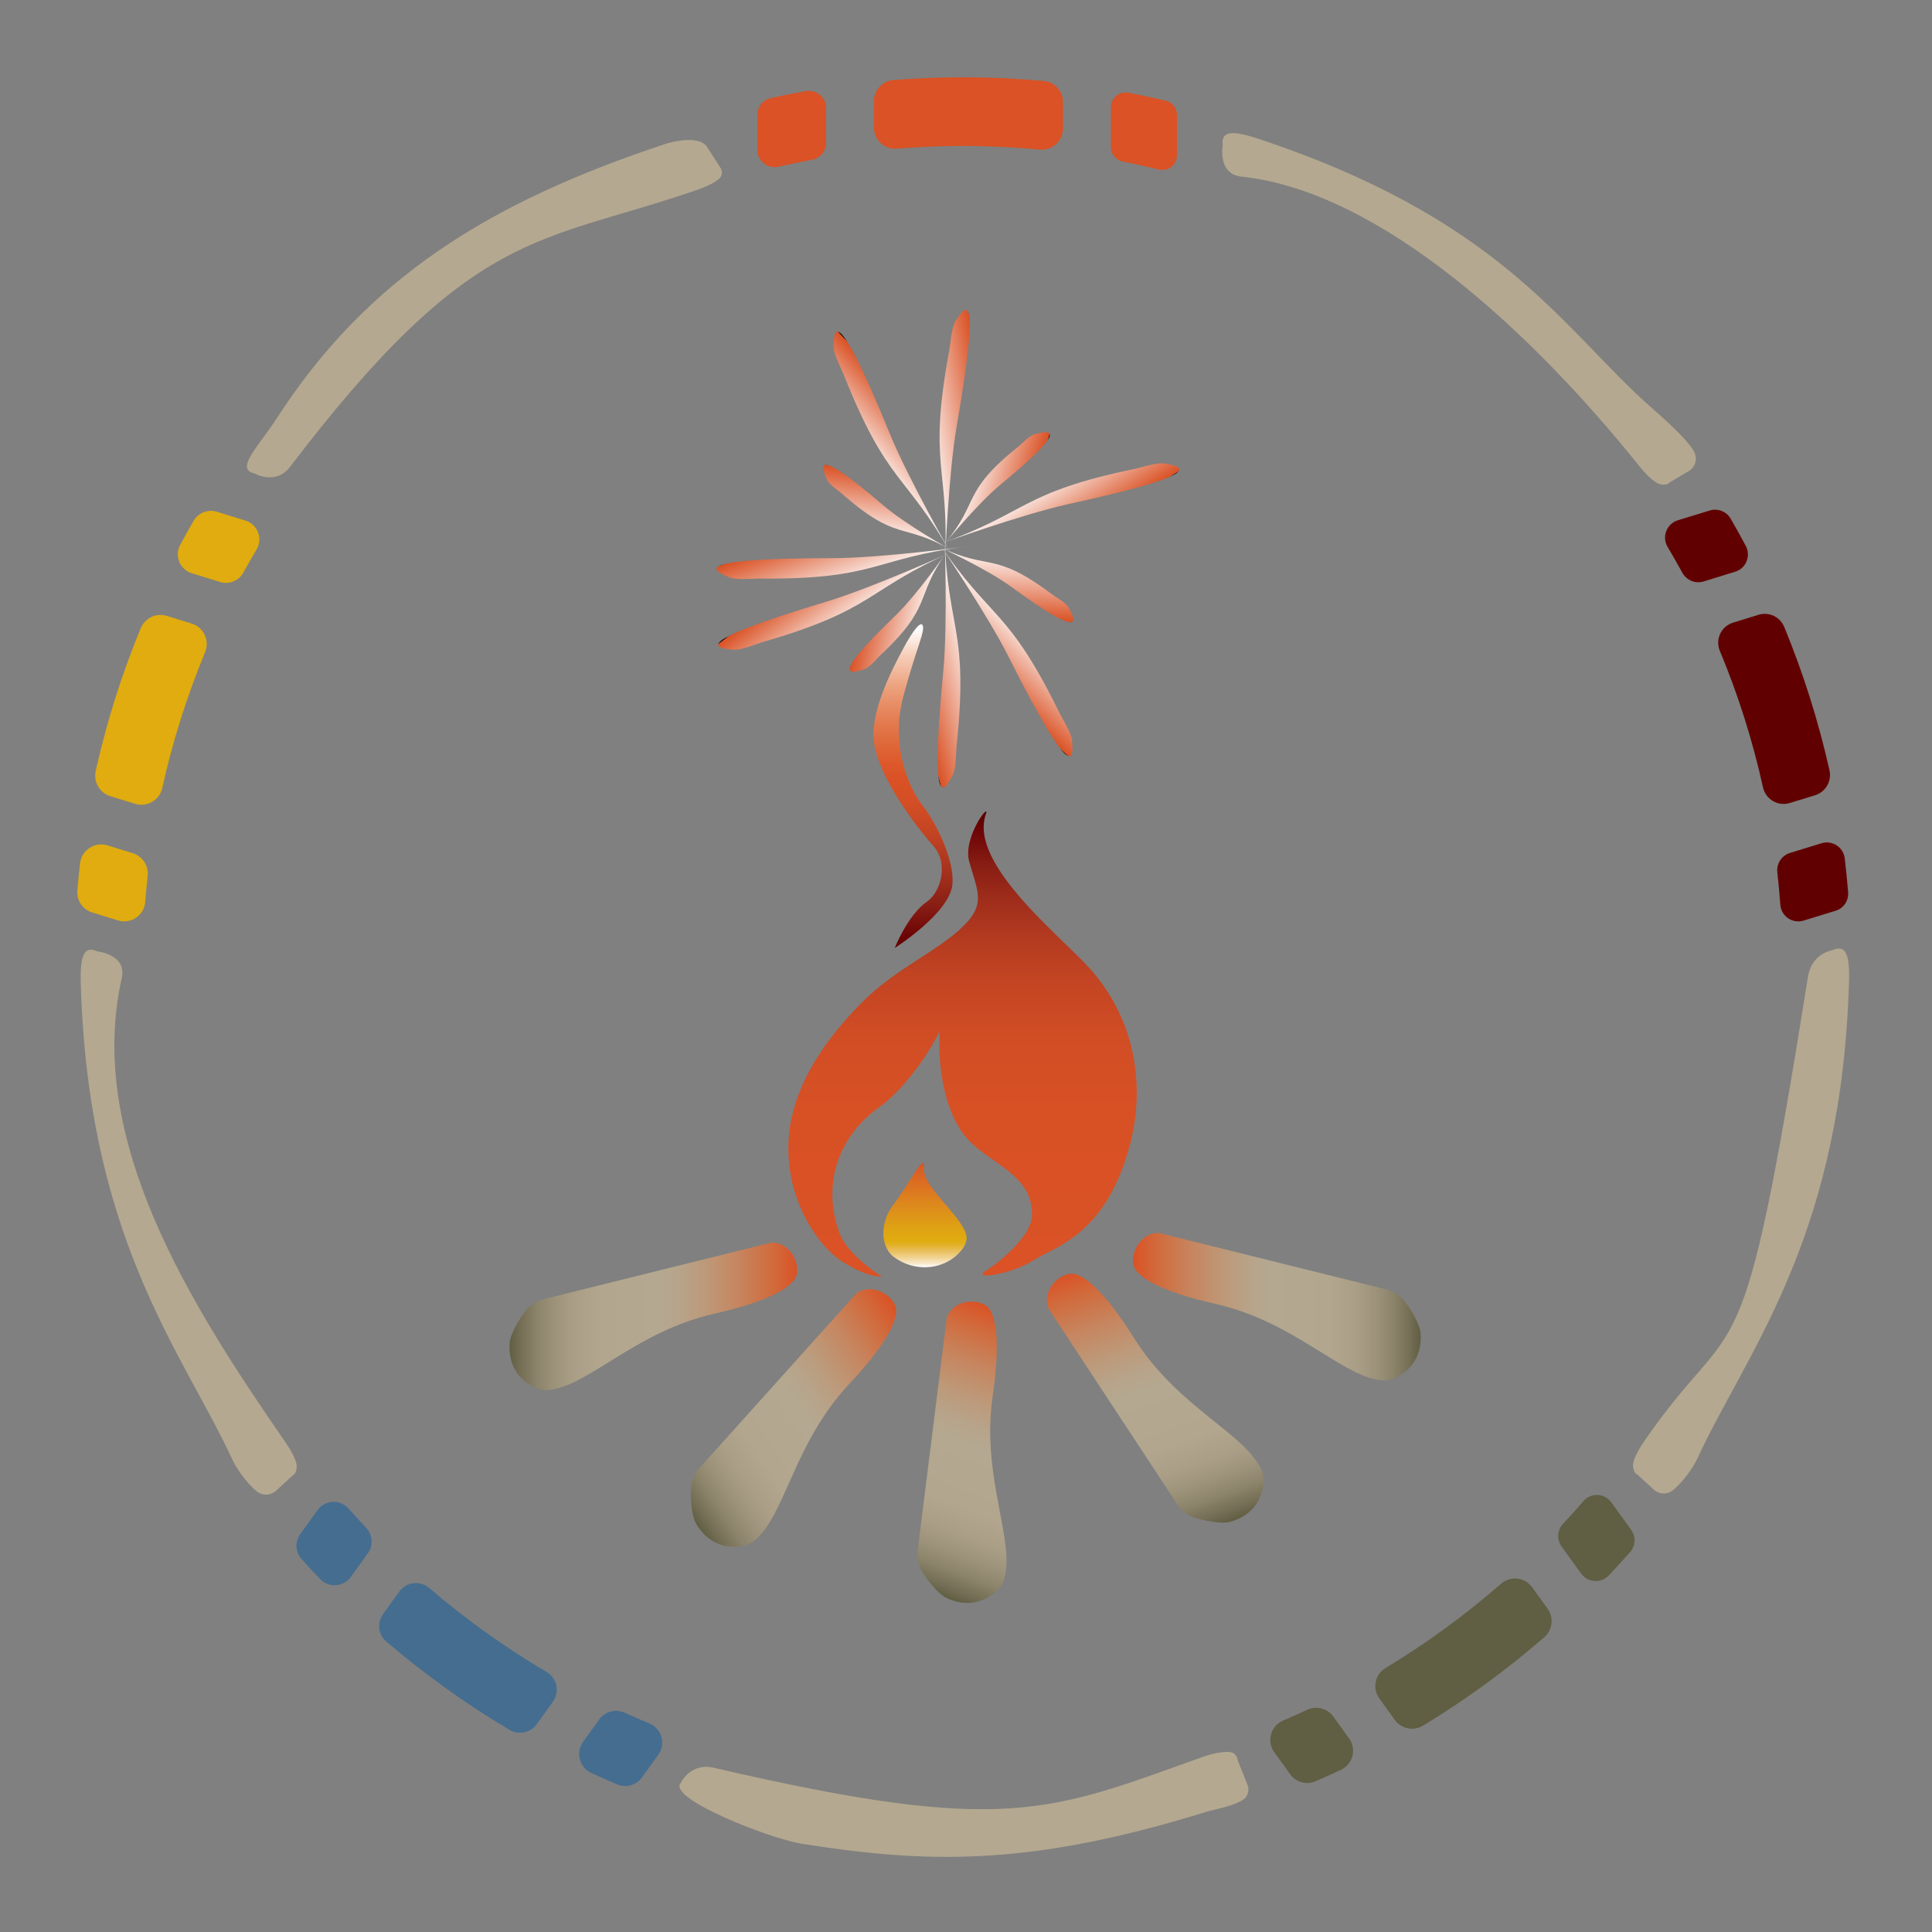<svg width="200" height="200" viewBox="0 0 200 200" fill="none" xmlns="http://www.w3.org/2000/svg">
<rect x="0" y="0" width="200" height="200" fill="#808080" stroke="none"/>
<path d="M83.428 9.43C82.208 9.65 80.988 9.89 79.788 10.15C78.978 10.33 78.408 11.05 78.408 11.88V15.54C78.408 16.67 79.458 17.51 80.558 17.26C81.718 17 82.878 16.76 84.058 16.54C84.898 16.38 85.518 15.66 85.518 14.8V11.17C85.518 10.07 84.518 9.24 83.428 9.43Z" fill="#DA5225"/>
<path d="M110.039 13.3V10.56C110.039 9.42 109.169 8.48 108.039 8.38C105.279 8.13 102.489 8 99.659 8C97.249 8 94.869 8.1 92.509 8.28C91.359 8.37 90.469 9.32 90.469 10.47V13.21C90.469 14.49 91.559 15.49 92.839 15.39C95.089 15.21 97.359 15.11 99.649 15.11C102.349 15.11 105.009 15.24 107.639 15.49C108.939 15.6 110.039 14.59 110.039 13.3Z" fill="#DA5225"/>
<path d="M120.678 10.42C119.398 10.12 118.108 9.85 116.808 9.6C115.868 9.42 114.998 10.13 114.998 11.09V15.24C114.998 15.97 115.518 16.58 116.228 16.72C117.488 16.97 118.738 17.25 119.978 17.55C120.928 17.78 121.838 17.06 121.838 16.08V11.89C121.838 11.19 121.358 10.58 120.678 10.42Z" fill="#DA5225"/>
<path d="M180.718 56.5C180.208 55.55 179.688 54.62 179.158 53.69C178.718 52.94 177.808 52.59 176.978 52.85L173.688 53.86C172.528 54.22 172.008 55.57 172.628 56.61C173.148 57.49 173.658 58.38 174.148 59.28C174.578 60.07 175.498 60.46 176.368 60.19L179.628 59.18C180.748 58.85 181.278 57.55 180.718 56.5Z" fill="#610000"/>
<path d="M189.388 79.74C188.238 74.62 186.668 69.67 184.708 64.91C184.278 63.86 183.128 63.31 182.048 63.64L179.398 64.46C178.168 64.84 177.538 66.19 178.038 67.38C179.928 71.91 181.428 76.63 182.508 81.52C182.788 82.76 184.058 83.5 185.268 83.13L187.908 82.32C188.998 81.97 189.638 80.85 189.388 79.74Z" fill="#610000"/>
<path d="M191.318 92.37C191.218 91.2 191.108 90.03 190.968 88.86C190.828 87.7 189.678 86.95 188.568 87.29L185.288 88.3C184.428 88.57 183.888 89.41 183.988 90.3C184.108 91.41 184.218 92.54 184.298 93.66C184.388 94.85 185.558 95.65 186.698 95.3L190.018 94.28C190.838 94.04 191.388 93.24 191.318 92.37Z" fill="#610000"/>
<path d="M166.538 163.09C167.288 162.29 168.028 161.48 168.758 160.66C169.318 160.02 169.358 159.07 168.858 158.37L166.798 155.52C166.108 154.56 164.688 154.49 163.918 155.39C163.228 156.19 162.528 156.97 161.808 157.74C161.208 158.39 161.138 159.36 161.648 160.08L163.688 162.91C164.378 163.84 165.748 163.93 166.538 163.09Z" fill="#605E43"/>
<path d="M147.328 178.63C151.758 175.94 155.948 172.88 159.848 169.5C160.718 168.75 160.878 167.47 160.208 166.54L158.608 164.32C157.848 163.27 156.358 163.1 155.388 163.95C151.678 167.19 147.678 170.11 143.438 172.67C142.338 173.33 142.038 174.79 142.788 175.83L144.388 178.04C145.058 178.98 146.338 179.23 147.328 178.63Z" fill="#605E43"/>
<path d="M136.168 184.4C137.058 184.02 137.938 183.62 138.818 183.21C140.048 182.63 140.458 181.07 139.658 179.97L138.018 177.69C137.408 176.84 136.268 176.56 135.318 177C134.498 177.38 133.668 177.75 132.828 178.11C131.548 178.66 131.098 180.25 131.908 181.38L133.568 183.68C134.148 184.49 135.238 184.8 136.168 184.4Z" fill="#605E43"/>
<path d="M61.219 183.54C62.099 183.95 62.989 184.34 63.889 184.72C64.809 185.11 65.889 184.8 66.469 183.98L68.139 181.66C68.959 180.53 68.499 178.93 67.209 178.4C66.359 178.05 65.519 177.68 64.689 177.31C63.739 176.88 62.629 177.16 62.019 178.01L60.369 180.3C59.569 181.41 59.979 182.97 61.219 183.54Z" fill="#456D90"/>
<path d="M39.988 169.93C43.958 173.32 48.218 176.39 52.738 179.07C53.688 179.63 54.908 179.39 55.558 178.49L57.238 176.16C57.968 175.15 57.668 173.73 56.598 173.09C52.288 170.55 48.218 167.63 44.438 164.39C43.498 163.58 42.068 163.75 41.338 164.76L39.658 167.08C39.018 167.98 39.148 169.22 39.988 169.93Z" fill="#456D90"/>
<path d="M31.208 161.38C31.838 162.08 32.478 162.78 33.138 163.46C34.028 164.4 35.558 164.29 36.318 163.24L38.088 160.79C38.668 159.98 38.588 158.88 37.898 158.15C37.288 157.5 36.688 156.84 36.088 156.17C35.208 155.18 33.638 155.25 32.868 156.33L31.088 158.8C30.518 159.58 30.568 160.66 31.208 161.38Z" fill="#456D90"/>
<path d="M8.288 89.36C8.178 90.3 8.088 91.25 8.008 92.2C7.918 93.22 8.568 94.16 9.548 94.46L12.208 95.28C13.558 95.7 14.938 94.75 15.038 93.35C15.108 92.45 15.188 91.55 15.288 90.66C15.398 89.61 14.738 88.63 13.738 88.32L11.118 87.51C9.808 87.11 8.448 88 8.288 89.36Z" fill="#E0AC0F"/>
<path d="M14.559 65.05C12.609 69.78 11.049 74.71 9.909 79.8C9.659 80.94 10.309 82.08 11.419 82.42L13.979 83.21C15.219 83.59 16.519 82.83 16.799 81.57C17.869 76.72 19.369 72.02 21.229 67.52C21.729 66.31 21.089 64.93 19.839 64.55L17.279 63.76C16.179 63.41 14.999 63.97 14.559 65.05Z" fill="#E0AC0F"/>
<path d="M20.059 53.89C19.579 54.72 19.099 55.57 18.649 56.42C18.039 57.55 18.619 58.96 19.849 59.34L22.799 60.25C23.729 60.54 24.729 60.12 25.199 59.26C25.639 58.46 26.089 57.67 26.559 56.88C27.229 55.74 26.669 54.28 25.409 53.89L22.429 52.97C21.519 52.7 20.529 53.08 20.059 53.89Z" fill="#E0AC0F"/>
<path d="M26.358 49.01C26.358 49.01 28.538 50.29 30.048 48.3C49.008 23.4 55.778 25.3 72.038 19.7C72.638 19.49 73.848 19.05 74.468 18.49C74.778 18.21 74.818 17.73 74.588 17.38L73.158 15.15C72.358 14.08 69.918 14.56 68.908 14.89C50.488 20.98 37.958 28.88 28.618 43.35C26.788 46.2 24.248 48.57 26.358 49.01Z" fill="#B4A890"/>
<path d="M126.579 15.04C126.579 15.04 126.009 18.01 128.499 18.28C143.049 19.82 158.839 34.72 169.609 48.14C170.009 48.64 170.829 49.62 171.569 50.02C171.939 50.22 172.609 50.26 172.859 49.93L174.909 48.71C175.459 48.32 175.699 47.61 175.469 46.97C174.999 45.68 171.559 42.73 170.989 42.23C162.139 34.45 156.009 23.37 132.169 15.02C128.979 13.9 126.279 12.9 126.579 15.04Z" fill="#B4A890"/>
<path d="M10.058 98.48C10.058 98.48 13.158 98.8 12.608 101.24C8.838 117.89 19.678 135.02 29.458 149.17C29.818 149.69 30.528 150.76 30.698 151.58C30.778 151.99 30.628 152.64 30.238 152.79L28.488 154.4C27.958 154.81 27.208 154.84 26.658 154.44C25.558 153.62 24.398 151.86 24.088 151.17C19.168 140.46 9.618 129.04 8.438 103.81C8.288 100.45 8.098 97.58 10.058 98.48Z" fill="#B4A890"/>
<path d="M70.478 184.57C70.478 184.57 71.458 182.43 73.898 183C104.218 190.04 108.618 187.54 124.688 181.81C125.288 181.6 126.528 181.28 127.368 181.38C127.788 181.43 128.088 181.79 128.118 182.21L129.138 184.75C129.368 185.32 129.178 185.99 128.668 186.32C127.618 187 125.668 187.32 124.938 187.54C106.408 193.31 95.748 192.87 83.018 190.87C79.678 190.34 69.018 186.16 70.478 184.57Z" fill="#B4A890"/>
<path d="M189.709 98.36C189.709 98.36 187.549 98.65 187.159 101.12C180.179 144.9 180.089 134.9 170.309 149.05C169.949 149.57 169.239 150.64 169.069 151.46C168.989 151.87 169.139 152.52 169.529 152.67L171.279 154.28C171.809 154.69 172.559 154.72 173.109 154.32C174.209 153.5 175.369 151.74 175.679 151.05C180.599 140.34 190.149 128.92 191.329 103.69C191.489 100.33 191.679 97.46 189.709 98.36Z" fill="#B4A890"/>
<path d="M102.058 84.28C102.538 82.93 99.618 86.7 100.338 89.22C101.248 92.39 102.008 93.58 99.778 95.82C97.148 98.45 92.638 100.27 89.088 103.9C85.338 107.74 81.608 112.88 81.608 118.87C81.608 124.42 84.628 129.03 87.338 130.69C90.038 132.35 91.288 132.15 91.288 132.15C91.288 132.15 87.758 129.99 86.898 127.64C85.098 122.72 86.658 117.68 91.098 114.55C94.178 112.38 97.668 106.74 97.458 105.91C97.248 105.08 96.378 114.19 100.458 118.23C102.868 120.61 107.038 121.8 106.818 125.96C106.718 127.87 103.748 130.48 102.088 131.52C100.428 132.56 104.628 131.95 106.918 130.5C109.208 129.04 114.578 127.85 117.028 118.28C118.348 113.12 117.918 106.33 113.208 100.7C110.358 97.3 100.188 89.56 102.058 84.28Z" fill="url(#paint0_linear_242_134)"/>
<path d="M92.958 130.41C95.028 131.67 97.768 131.4 99.388 129.59C99.898 129.02 100.198 128.4 100.008 127.77C99.388 125.69 95.438 122.78 95.638 120.91C95.848 119.04 93.978 122.78 92.518 124.65C91.058 126.52 91.058 129.22 92.728 130.26C92.808 130.32 92.878 130.36 92.958 130.41Z" fill="url(#paint1_linear_242_134)"/>
<path d="M79.879 128.63C81.978 128.63 82.939 131.11 82.359 132.26C81.778 133.41 79.219 134.8 74.029 135.97C65.629 137.86 60.779 143.69 56.579 143.91C55.549 143.96 52.529 142.71 52.758 139.07C52.819 138.07 53.819 136.43 54.438 135.66C54.908 135.07 55.569 134.66 56.298 134.48L79.879 128.63Z" fill="url(#paint2_linear_242_134)"/>
<path d="M97.829 58.05C98.289 48.19 96.039 48.31 98.269 36.26C98.389 35.64 98.489 33.87 98.939 33.2C99.559 32.3 101.789 28.29 99.039 44.1C98.189 48.96 97.829 58.05 97.829 58.05Z" fill="url(#paint3_linear_242_134)"/>
<path d="M97.749 56.34C101.519 51.81 99.429 51 105.549 46.12C105.869 45.87 106.559 45.06 107.199 44.92C108.069 44.73 111.459 43.68 103.579 50.16C101.169 52.15 97.749 56.34 97.749 56.34Z" fill="url(#paint4_linear_242_134)"/>
<path d="M97.199 56.34C106.509 53.04 105.549 51.01 117.549 48.52C118.169 48.39 119.839 47.82 120.639 47.99C121.709 48.22 126.259 48.77 110.579 52.19C105.749 53.25 97.199 56.34 97.199 56.34Z" fill="url(#paint5_linear_242_134)"/>
<path d="M100.129 56.57C90.329 57.81 90.839 60.01 78.589 59.89C77.959 59.88 76.199 60.09 75.459 59.75C74.459 59.3 70.139 57.79 86.179 57.78C91.119 57.78 100.129 56.57 100.129 56.57Z" fill="url(#paint6_linear_242_134)"/>
<path d="M98.459 56.94C93.349 54 92.909 56.2 87.049 51.01C86.749 50.74 85.839 50.2 85.579 49.59C85.239 48.77 83.619 45.61 91.359 52.25C93.739 54.3 98.459 56.94 98.459 56.94Z" fill="url(#paint7_linear_242_134)"/>
<path d="M98.559 57.49C93.709 48.89 91.869 50.19 87.349 38.8C87.119 38.21 86.259 36.66 86.299 35.85C86.339 34.76 86.109 30.18 92.169 45.03C94.039 49.6 98.559 57.49 98.559 57.49Z" fill="url(#paint8_linear_242_134)"/>
<path d="M97.779 55.47C98.079 65.34 100.309 65.05 99.019 77.23C98.949 77.86 98.989 79.63 98.579 80.33C98.039 81.28 96.119 85.44 97.649 69.47C98.119 64.56 97.779 55.47 97.779 55.47Z" fill="url(#paint9_linear_242_134)"/>
<path d="M97.989 57.17C94.579 61.97 96.719 62.62 90.999 67.96C90.699 68.24 90.079 69.09 89.439 69.28C88.589 69.54 85.289 70.84 92.639 63.78C94.909 61.61 97.989 57.17 97.989 57.17Z" fill="url(#paint10_linear_242_134)"/>
<path d="M98.549 57.13C89.519 61.13 90.638 63.09 78.868 66.49C78.258 66.67 76.638 67.37 75.829 67.26C74.749 67.11 70.168 66.91 85.528 62.29C90.258 60.87 98.549 57.13 98.549 57.13Z" fill="url(#paint11_linear_242_134)"/>
<path d="M97.239 56.62C102.559 59.15 102.829 56.93 109.079 61.65C109.399 61.89 110.349 62.37 110.649 62.95C111.049 63.74 112.909 66.77 104.679 60.74C102.149 58.9 97.239 56.62 97.239 56.62Z" fill="url(#paint12_linear_242_134)"/>
<path d="M97.099 56.09C102.599 64.29 104.339 62.86 109.709 73.87C109.989 74.44 110.959 75.92 110.989 76.73C111.029 77.82 111.619 82.37 104.429 68.03C102.209 63.6 97.099 56.09 97.099 56.09Z" fill="url(#paint13_linear_242_134)"/>
<path d="M88.668 133.88C90.398 132.7 92.588 134.22 92.758 135.49C92.928 136.76 91.588 139.35 87.938 143.24C82.038 149.52 81.298 157.07 77.948 159.6C77.128 160.22 73.918 160.88 72.068 157.74C71.558 156.87 71.468 154.96 71.548 153.98C71.608 153.23 71.918 152.52 72.418 151.96L88.668 133.88Z" fill="url(#paint14_linear_242_134)"/>
<path d="M98.018 136.37C98.768 134.41 101.438 134.41 102.298 135.36C103.158 136.31 103.538 139.2 102.768 144.47C101.518 152.99 105.218 159.61 103.908 163.61C103.588 164.59 101.328 166.96 98.018 165.44C97.108 165.02 95.938 163.5 95.438 162.65C95.058 162 94.908 161.24 94.998 160.49L98.018 136.37Z" fill="url(#paint15_linear_242_134)"/>
<path d="M108.508 135.41C107.808 133.43 109.838 131.7 111.108 131.86C112.378 132.02 114.548 133.98 117.378 138.49C121.948 145.79 129.058 148.43 130.658 152.32C131.048 153.27 130.868 156.54 127.368 157.53C126.398 157.8 124.528 157.4 123.598 157.08C122.888 156.83 122.278 156.35 121.868 155.72L108.508 135.41Z" fill="url(#paint16_linear_242_134)"/>
<path d="M119.939 127.63C117.839 127.63 116.879 130.11 117.459 131.26C118.029 132.41 120.599 133.8 125.789 134.97C134.189 136.86 139.039 142.69 143.239 142.91C144.269 142.96 147.289 141.71 147.059 138.07C146.999 137.07 145.999 135.43 145.379 134.66C144.909 134.07 144.249 133.66 143.519 133.48L119.939 127.63Z" fill="url(#paint17_linear_242_134)"/>
<path d="M92.629 98.13C92.629 98.13 98.289 94.53 98.589 91.59C98.839 89.19 97.039 85.35 95.499 83.38C93.919 81.36 92.209 77.03 93.509 72.11C94.809 67.19 95.809 65.33 95.509 64.72C95.319 64.35 94.639 65 93.429 67.28C92.209 69.55 89.909 74.06 90.519 77.16C91.319 81.23 95.509 86.34 96.619 87.57C98.229 89.36 97.399 92.33 95.969 93.33C93.949 94.73 92.629 98.13 92.629 98.13Z" fill="url(#paint18_linear_242_134)"/>
<defs>
<linearGradient id="paint0_linear_242_134" x1="99.64" y1="132.152" x2="99.64" y2="83.993" gradientUnits="userSpaceOnUse">
<stop stop-color="#DA5225"/>
<stop offset="0.358" stop-color="#D85125"/>
<stop offset="0.514" stop-color="#D14D24"/>
<stop offset="0.63" stop-color="#C44523"/>
<stop offset="0.726" stop-color="#B43B20"/>
<stop offset="0.811" stop-color="#9F2D1B"/>
<stop offset="0.886" stop-color="#871D13"/>
<stop offset="0.955" stop-color="#6E0507"/>
<stop offset="0.986" stop-color="#610000"/>
</linearGradient>
<linearGradient id="paint1_linear_242_134" x1="95.763" y1="131.188" x2="95.763" y2="120.407" gradientUnits="userSpaceOnUse">
<stop stop-color="white"/>
<stop offset="0.043" stop-color="#F7E6C4"/>
<stop offset="0.102" stop-color="#F0D089"/>
<stop offset="0.154" stop-color="#E9BF5D"/>
<stop offset="0.199" stop-color="#E4B436"/>
<stop offset="0.234" stop-color="#E1AE1A"/>
<stop offset="0.256" stop-color="#E0AC0F"/>
<stop offset="0.376" stop-color="#DFA214"/>
<stop offset="0.611" stop-color="#DD881D"/>
<stop offset="0.936" stop-color="#DB5D24"/>
<stop offset="1" stop-color="#DA5225"/>
</linearGradient>
<linearGradient id="paint2_linear_242_134" x1="52.738" y1="136.275" x2="82.523" y2="136.275" gradientUnits="userSpaceOnUse">
<stop stop-color="#605E43"/>
<stop offset="0.043" stop-color="#767057"/>
<stop offset="0.095" stop-color="#8B836A"/>
<stop offset="0.154" stop-color="#9C927A"/>
<stop offset="0.225" stop-color="#AA9E86"/>
<stop offset="0.319" stop-color="#B2A68E"/>
<stop offset="0.528" stop-color="#B4A890"/>
<stop offset="0.59" stop-color="#B7A48A"/>
<stop offset="0.682" stop-color="#BD9979"/>
<stop offset="0.792" stop-color="#C68660"/>
<stop offset="0.914" stop-color="#D16B3D"/>
<stop offset="1" stop-color="#DA5225"/>
</linearGradient>
<linearGradient id="paint3_linear_242_134" x1="95.526" y1="45.722" x2="102.588" y2="44.38" gradientUnits="userSpaceOnUse">
<stop stop-color="white"/>
<stop offset="0.992" stop-color="#DA5225"/>
<stop offset="1"/>
</linearGradient>
<linearGradient id="paint4_linear_242_134" x1="99.763" y1="49.576" x2="106.642" y2="51.663" gradientUnits="userSpaceOnUse">
<stop stop-color="white"/>
<stop offset="0.992" stop-color="#DA5225"/>
<stop offset="1"/>
</linearGradient>
<linearGradient id="paint5_linear_242_134" x1="107.74" y1="49.492" x2="111.648" y2="55.526" gradientUnits="userSpaceOnUse">
<stop stop-color="white"/>
<stop offset="0.992" stop-color="#DA5225"/>
<stop offset="1"/>
</linearGradient>
<linearGradient id="paint6_linear_242_134" x1="88.326" y1="60.999" x2="85.789" y2="54.274" gradientUnits="userSpaceOnUse">
<stop stop-color="white"/>
<stop offset="0.992" stop-color="#DA5225"/>
<stop offset="1"/>
</linearGradient>
<linearGradient id="paint7_linear_242_134" x1="91.464" y1="56.036" x2="92.335" y2="48.901" gradientUnits="userSpaceOnUse">
<stop stop-color="white"/>
<stop offset="0.992" stop-color="#DA5225"/>
<stop offset="1"/>
</linearGradient>
<linearGradient id="paint8_linear_242_134" x1="89.98" y1="48.331" x2="95.249" y2="43.441" gradientUnits="userSpaceOnUse">
<stop stop-color="white"/>
<stop offset="0.992" stop-color="#DA5225"/>
<stop offset="1"/>
</linearGradient>
<linearGradient id="paint9_linear_242_134" x1="101.095" y1="67.617" x2="94.157" y2="69.497" gradientUnits="userSpaceOnUse">
<stop stop-color="white"/>
<stop offset="0.992" stop-color="#DA5225"/>
<stop offset="1"/>
</linearGradient>
<linearGradient id="paint10_linear_242_134" x1="96.401" y1="64.034" x2="89.382" y2="62.483" gradientUnits="userSpaceOnUse">
<stop stop-color="white"/>
<stop offset="0.992" stop-color="#DA5225"/>
<stop offset="1"/>
</linearGradient>
<linearGradient id="paint11_linear_242_134" x1="88.597" y1="64.805" x2="84.236" y2="59.09" gradientUnits="userSpaceOnUse">
<stop stop-color="white"/>
<stop offset="0.992" stop-color="#DA5225"/>
<stop offset="1"/>
</linearGradient>
<linearGradient id="paint12_linear_242_134" x1="104.329" y1="56.948" x2="104.011" y2="64.129" gradientUnits="userSpaceOnUse">
<stop stop-color="white"/>
<stop offset="0.992" stop-color="#DA5225"/>
<stop offset="1"/>
</linearGradient>
<linearGradient id="paint13_linear_242_134" x1="106.284" y1="64.557" x2="101.407" y2="69.838" gradientUnits="userSpaceOnUse">
<stop stop-color="white"/>
<stop offset="0.992" stop-color="#DA5225"/>
<stop offset="1"/>
</linearGradient>
<linearGradient id="paint14_linear_242_134" x1="70.471" y1="155.439" x2="95.13" y2="138.732" gradientUnits="userSpaceOnUse">
<stop stop-color="#605E43"/>
<stop offset="0.043" stop-color="#767057"/>
<stop offset="0.095" stop-color="#8B836A"/>
<stop offset="0.154" stop-color="#9C927A"/>
<stop offset="0.225" stop-color="#AA9E86"/>
<stop offset="0.319" stop-color="#B2A68E"/>
<stop offset="0.528" stop-color="#B4A890"/>
<stop offset="0.59" stop-color="#B7A48A"/>
<stop offset="0.682" stop-color="#BD9979"/>
<stop offset="0.792" stop-color="#C68660"/>
<stop offset="0.914" stop-color="#D16B3D"/>
<stop offset="1" stop-color="#DA5225"/>
</linearGradient>
<linearGradient id="paint15_linear_242_134" x1="95.342" y1="164.419" x2="106.044" y2="136.624" gradientUnits="userSpaceOnUse">
<stop stop-color="#605E43"/>
<stop offset="0.043" stop-color="#767057"/>
<stop offset="0.095" stop-color="#8B836A"/>
<stop offset="0.154" stop-color="#9C927A"/>
<stop offset="0.225" stop-color="#AA9E86"/>
<stop offset="0.319" stop-color="#B2A68E"/>
<stop offset="0.528" stop-color="#B4A890"/>
<stop offset="0.59" stop-color="#B7A48A"/>
<stop offset="0.682" stop-color="#BD9979"/>
<stop offset="0.792" stop-color="#C68660"/>
<stop offset="0.914" stop-color="#D16B3D"/>
<stop offset="1" stop-color="#DA5225"/>
</linearGradient>
<linearGradient id="paint16_linear_242_134" x1="124.67" y1="158.44" x2="114.787" y2="130.344" gradientUnits="userSpaceOnUse">
<stop stop-color="#605E43"/>
<stop offset="0.043" stop-color="#767057"/>
<stop offset="0.095" stop-color="#8B836A"/>
<stop offset="0.154" stop-color="#9C927A"/>
<stop offset="0.225" stop-color="#AA9E86"/>
<stop offset="0.319" stop-color="#B2A68E"/>
<stop offset="0.528" stop-color="#B4A890"/>
<stop offset="0.59" stop-color="#B7A48A"/>
<stop offset="0.682" stop-color="#BD9979"/>
<stop offset="0.792" stop-color="#C68660"/>
<stop offset="0.914" stop-color="#D16B3D"/>
<stop offset="1" stop-color="#DA5225"/>
</linearGradient>
<linearGradient id="paint17_linear_242_134" x1="147.074" y1="135.275" x2="117.289" y2="135.275" gradientUnits="userSpaceOnUse">
<stop stop-color="#605E43"/>
<stop offset="0.043" stop-color="#767057"/>
<stop offset="0.095" stop-color="#8B836A"/>
<stop offset="0.154" stop-color="#9C927A"/>
<stop offset="0.225" stop-color="#AA9E86"/>
<stop offset="0.319" stop-color="#B2A68E"/>
<stop offset="0.528" stop-color="#B4A890"/>
<stop offset="0.59" stop-color="#B7A48A"/>
<stop offset="0.682" stop-color="#BD9979"/>
<stop offset="0.792" stop-color="#C68660"/>
<stop offset="0.914" stop-color="#D16B3D"/>
<stop offset="1" stop-color="#DA5225"/>
</linearGradient>
<linearGradient id="paint18_linear_242_134" x1="94.515" y1="98.128" x2="94.515" y2="64.622" gradientUnits="userSpaceOnUse">
<stop stop-color="#610000"/>
<stop offset="0.019" stop-color="#670003"/>
<stop offset="0.14" stop-color="#8B2015"/>
<stop offset="0.255" stop-color="#AB351E"/>
<stop offset="0.36" stop-color="#C44523"/>
<stop offset="0.454" stop-color="#D44F25"/>
<stop offset="0.526" stop-color="#DA5225"/>
<stop offset="0.567" stop-color="#DC582A"/>
<stop offset="0.631" stop-color="#DF6839"/>
<stop offset="0.712" stop-color="#E47F55"/>
<stop offset="0.805" stop-color="#ECA17D"/>
<stop offset="0.908" stop-color="#F6D0BB"/>
<stop offset="0.986" stop-color="white"/>
</linearGradient>
</defs>
</svg>
